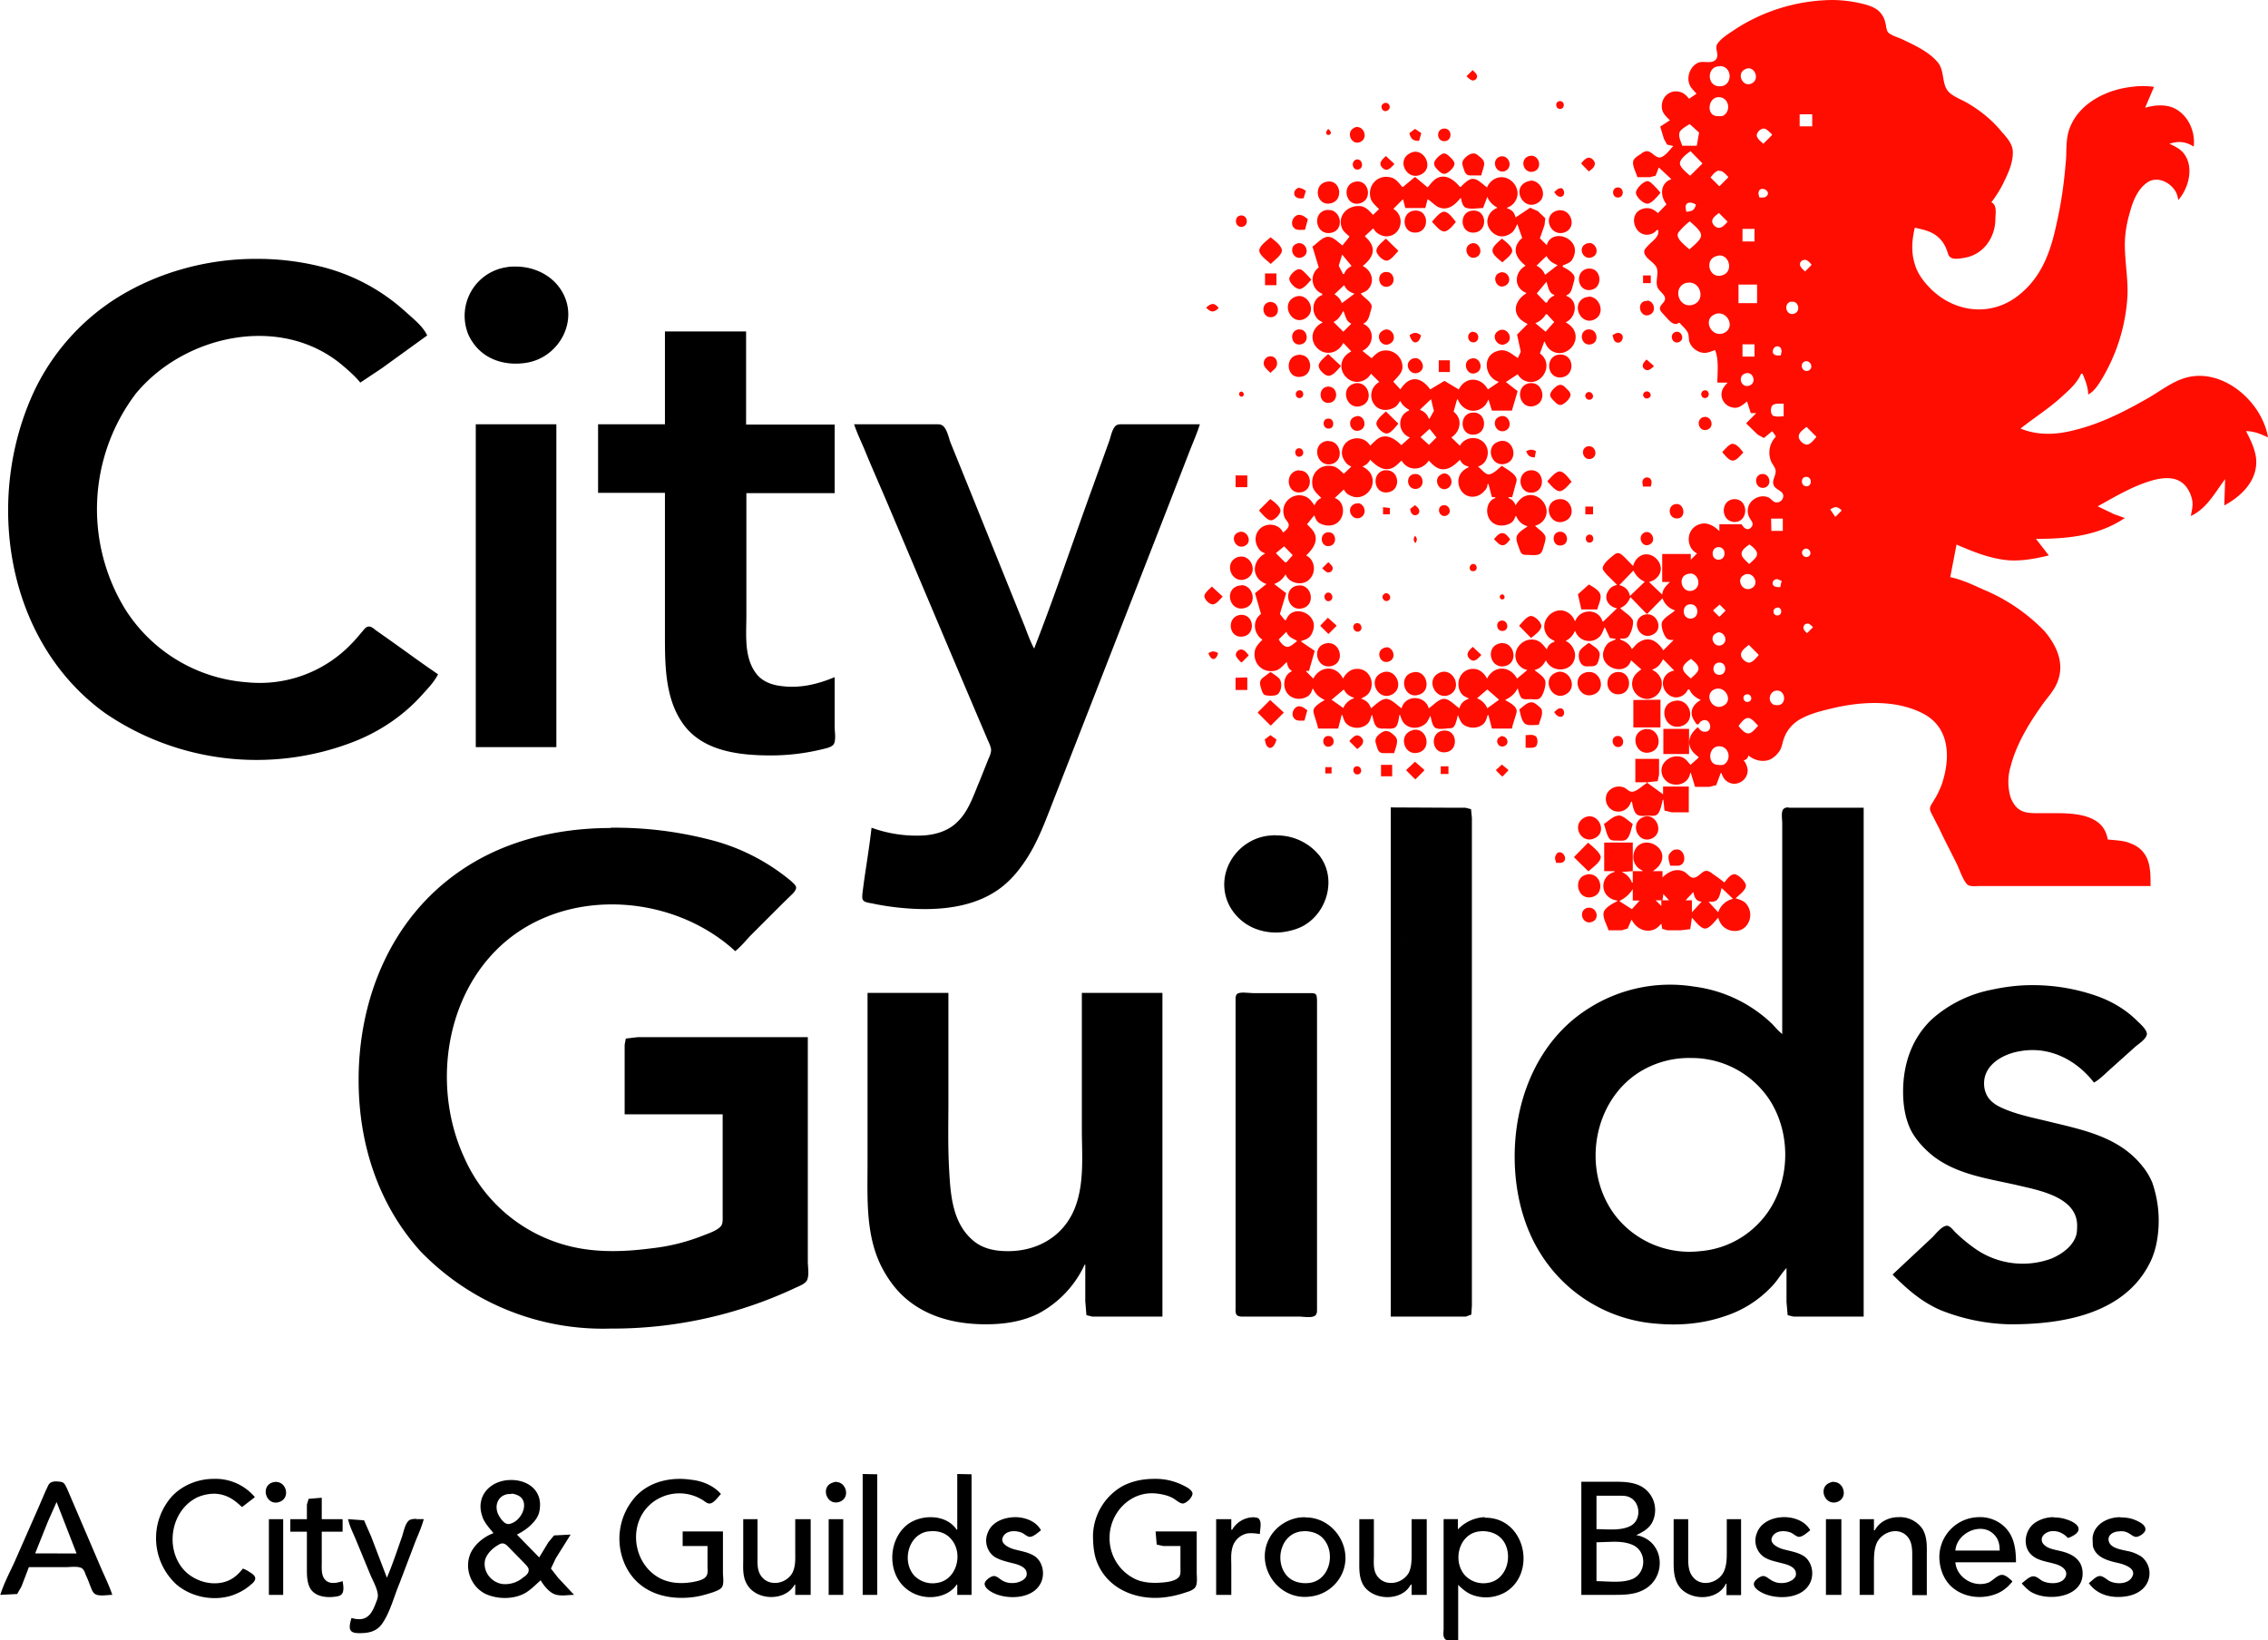 <svg xmlns="http://www.w3.org/2000/svg" width="300" height="217" viewBox="0 0 79.37 57.41" class="city-and-guilds-logo">
  <path d="M8.94 9.06c-1.75 0-3.51.5-4.95 1.43a7.83 7.83 0 00-2.78 3.17c-1.77 3.75-1.03 8.78 2.47 11.3a9.39 9.39 0 008.7 1c.92-.36 1.75-.92 2.4-1.65.2-.22.42-.45.55-.71-.59-.4-1.17-.83-1.75-1.24l-.44-.31c-.06-.05-.15-.13-.24-.12-.09 0-.16.1-.21.16-.12.14-.24.29-.37.42a4.44 4.44 0 01-3.67 1.37 5.52 5.52 0 01-4.27-2.56 6.7 6.7 0 01.37-7.54c1.68-2.04 5.02-2.8 7.18-1.04.24.2.48.41.68.65l.75-.5 1.59-1.15c-.16-.34-.51-.6-.78-.85a6.83 6.83 0 00-2.9-1.55 9.24 9.24 0 00-2.33-.28zm9.08.27c-.1 0-.18 0-.28.02a1.72 1.72 0 00-1.4 2.22c.06.2.17.38.3.54.43.52 1.11.69 1.76.59 1.16-.17 1.88-1.48 1.26-2.51-.34-.57-.99-.87-1.64-.86zm5.25 2.27v3.25h-2.34v2.4h2.34v4.92c0 1.03-.01 2.21.59 3.1.68 1.03 2.01 1.17 3.13 1.17a7.66 7.66 0 001.8-.22c.12-.03.28-.06.37-.15.11-.13.05-.46.05-.62V23.7c-.6.25-1.22.4-1.88.31-.33-.04-.66-.16-.87-.44-.43-.57-.34-1.36-.34-2.04v-4.27h3.09v-2.4h-3.1V11.6zm9.55 3.25h-2.93c.1.3.23.57.35.85.27.66.56 1.31.84 1.97l2.22 5.25.93 2.19.29.68c.05.13.13.27.16.41.02.14-.05.27-.1.39l-.3.75c-.2.47-.38 1.04-.75 1.4-.31.33-.76.47-1.2.5a4.61 4.61 0 01-1.83-.27c-.07.62-.17 1.23-.26 1.85l-.06.46c0 .07-.02.16.02.22.07.1.26.1.37.13.34.07.68.12 1.02.15 1.07.1 2.29.03 3.22-.56.4-.25.73-.6 1-.99.52-.73.81-1.6 1.14-2.43l1.3-3.33 2.48-6.36.87-2.24c.13-.34.28-.67.39-1.02h-2.66c-.08 0-.2-.01-.27.04-.14.1-.19.41-.25.57l-.54 1.5c-.7 1.92-1.34 3.85-2.08 5.74-.13-.24-.23-.52-.33-.78l-.5-1.24-1.48-3.67-.62-1.53c-.06-.16-.12-.48-.28-.59a.3.3 0 00-.16-.04zm-13.35 0h-2.82v11.3h2.82zM62.6 28.26c-.06 0-.13 0-.18.05-.1.08-.05.37-.05.49v7.39c-.13-.1-.23-.22-.34-.34a4.82 4.82 0 00-2.75-1.32 5.3 5.3 0 00-3.68.76c-1.9 1.19-2.71 3.47-2.58 5.64.06 1.01.33 2.04.87 2.91a5.24 5.24 0 004.1 2.49c.8.07 1.6 0 2.36-.26a3.89 3.89 0 001.65-1.04c.2-.2.33-.45.52-.65v1.19l.04.46.2.05h2.46V28.27H62.59zm-13.93 0v17.82h2.63l.19-.07.02-.32V28.63l-.03-.31-.2-.05h-.52zm-27.29.72c-1.87 0-3.75.44-5.3 1.52-2.4 1.66-3.53 4.45-3.53 7.3 0 2.2.67 4.34 2.17 6a8.87 8.87 0 006.64 2.7 15.05 15.05 0 006.42-1.4c.14-.07.36-.14.45-.27.1-.17.04-.49.04-.67V36.3H22.32l-.42.05-.04.22V39h3.43v3.57c0 .1.01.24-.05.33-.12.16-.42.26-.6.33-.6.24-1.2.39-1.83.46-.84.11-1.7.15-2.53 0a5.46 5.46 0 01-4.04-3.19c-1.07-2.33-.72-5.39 1.12-7.24 2.22-2.24 6.11-2.05 8.37.03.2-.16.36-.36.53-.54l1.12-1.12.39-.38c.04-.06.1-.12.09-.2-.02-.08-.1-.14-.16-.2a7.18 7.18 0 00-2.63-1.4 13.32 13.32 0 00-3.7-.48zm23.25.25l-.25.02c-1.12.14-1.88 1.34-1.38 2.4a1.75 1.75 0 00.92.85 2 2 0 001 .12c.26-.04.52-.11.75-.25.81-.5 1.1-1.66.5-2.43a1.91 1.91 0 00-1.54-.7zm26.47 5.25c-.47 0-.94.06-1.4.16a4.4 4.4 0 00-2.1 1.04c-.7.67-1 1.57-1 2.53 0 .46.07.94.28 1.36.18.34.47.65.77.89.88.68 2.02.8 3.07 1.05.73.17 1.95.42 1.97 1.36 0 .1 0 .21-.02.32-.1.41-.5.7-.88.86a2.9 2.9 0 01-2.63-.32 5.57 5.57 0 01-.7-.57c-.09-.08-.2-.25-.32-.26-.18 0-.4.29-.51.4l-1.39 1.3v.02c.5.5 1 .94 1.66 1.23a6.93 6.93 0 002.41.5c1.8.01 3.98-.33 4.9-2.1.13-.24.22-.52.27-.8a4.07 4.07 0 00-.16-2.06c-.09-.21-.2-.4-.35-.58-.83-1.04-2.11-1.27-3.33-1.57-.5-.12-1-.22-1.48-.42-.24-.1-.49-.23-.62-.47a.85.85 0 01-.1-.32c-.08-.73.63-1.14 1.26-1.24 1.02-.18 1.96.3 2.58 1.1.2-.11.38-.3.56-.46l.87-.78c.11-.1.45-.31.42-.49-.04-.17-.25-.34-.37-.46-.4-.39-.89-.67-1.41-.85a6.77 6.77 0 00-2.25-.37zm-27.57.26c-.1 0-.19.01-.24.05-.05.05-.05.14-.05.2v10.75c0 .08-.01.18.02.25s.1.08.17.09h2.02c.15 0 .47.06.58-.04.06-.05.06-.14.06-.2V35.09c0-.08 0-.17-.02-.25-.03-.07-.1-.08-.18-.08h-2.02l-.34-.02zm-13.17.01v5.96c0 1.26-.08 2.6.55 3.74.16.29.35.56.58.8.8.82 1.9 1.1 3.01 1.1.63 0 1.26-.09 1.83-.37a3.7 3.7 0 001.63-1.72h.02v1.28l.04.49.2.05h2.46V34.75h-2.82v4.77c0 .92.1 1.92-.26 2.8-.4.96-1.3 1.47-2.32 1.47-.43 0-.85-.07-1.2-.35-.78-.64-.82-1.69-.87-2.61-.04-.77-.02-1.54-.02-2.3v-3.78zm28.83 2.28a3.26 3.26 0 012.74 1.47c.84 1.3.71 3.2-.39 4.32a3.18 3.18 0 01-2.04.97 3.29 3.29 0 01-2.92-1.18c-1.29-1.6-.85-4.21.97-5.19a3.28 3.28 0 011.64-.39zm-29 14.56v4.23h.51V51.6zm3.31 0v1.95h-.02c-.37-.56-1.27-.55-1.75-.16-.7.58-.68 1.84.12 2.32.2.13.46.2.7.2.36 0 .73-.14.93-.44h.02v.36H34V51.6zm-26.02.17c-.55 0-1.1.22-1.47.62a2.2 2.2 0 00.18 3.09c.52.43 1.28.58 1.93.37.23-.08.46-.2.65-.37.07-.05.18-.15.16-.25-.02-.1-.15-.17-.23-.22a.87.87 0 00-.2-.1c-.14.18-.31.34-.53.43-.55.22-1.24 0-1.6-.46-.6-.77-.36-2.04.55-2.47.24-.1.52-.15.78-.1.31.06.53.22.76.44h.02l.44-.34a1.8 1.8 0 00-1.44-.64zm32.91 0c-.38 0-.75.07-1.1.25a2.04 2.04 0 00-1.04 1.72c0 .28.02.56.1.83.34 1.05 1.43 1.48 2.45 1.34.24-.03.48-.09.71-.17.1-.03.22-.07.3-.15.11-.12.07-.38.07-.53V53.6h-1.44l.04.46.23.05h.6v.76c0 .1.02.23-.05.32-.15.19-.58.2-.8.21-.23 0-.46-.02-.68-.11a1.58 1.58 0 01-.95-1.47c0-.86.71-1.63 1.61-1.55.2.02.4.06.58.15.12.06.22.17.34.2.14.03.4-.23.37-.37-.04-.12-.2-.2-.3-.25a2.15 2.15 0 00-1.04-.24zm-16.6 0c-.55 0-1.1.17-1.5.57a2.2 2.2 0 00-.4 2.47c.44.92 1.4 1.22 2.36 1.1.25-.03.48-.1.7-.17.1-.04.23-.08.3-.16.1-.11.05-.38.05-.52V53.6h-1.41v.51h.87v.73c0 .1.02.24-.04.32-.08.13-.28.17-.42.2-.4.08-.85.07-1.22-.13-.93-.5-1.12-1.88-.31-2.59a1.54 1.54 0 011.85-.12c.07.05.15.12.24.1.14-.03.27-.23.37-.33-.26-.3-.66-.46-1.05-.5a2.86 2.86 0 00-.38-.03zm-5.92.04c-.47 0-.95.27-1.04.77-.03.16-.01.32.04.48.07.24.25.42.4.61-.33.12-.65.38-.8.7-.24.54.02 1.2.55 1.44.42.18.97.18 1.37-.05.2-.12.36-.29.53-.44.1.17.28.4.47.48.2.09.5.03.7.03l-.56-.6-.25-.32.17-.36.52-.83-.58.03-.2.24-.32.53-.78-.8c.2-.1.4-.23.55-.4.1-.1.18-.22.22-.35.03-.1.04-.21.04-.32-.02-.57-.52-.85-1.03-.84zm-15.92.05a.35.35 0 00-.19.05c-.08.06-.1.17-.15.25l-.24.56-.88 2c-.17.36-.36.73-.48 1.11l.59-.03.15-.26.26-.68h1.29c.16 0 .4-.04.55.03.08.04.12.15.15.24.07.14.12.29.18.44.03.07.06.16.12.21.13.12.46.05.63.05-.12-.36-.3-.71-.45-1.07l-.83-1.94-.3-.7c-.05-.1-.09-.22-.2-.24a.9.9 0 00-.2-.02zm53.39.01v3.96h1.1c.42 0 .84 0 1.2-.25.52-.36.6-1.14.15-1.58a1.01 1.01 0 00-.53-.26c.21-.1.41-.2.54-.41a.95.95 0 00-.37-1.3c-.3-.16-.66-.16-1-.16zm8.83 0a.4.4 0 00-.12.03c-.44.15-.2.82.24.68.4-.14.24-.71-.12-.7zm-34.9 0a.4.4 0 00-.12.03c-.45.13-.23.81.21.68.41-.12.27-.7-.1-.7zm-19.6 0l-.12.02c-.46.14-.23.84.22.69.4-.13.26-.7-.1-.7zm8.22.42c.04 0 .09 0 .13.02.6.15.26.97-.21 1.04-.16.02-.3-.2-.36-.31-.17-.32-.03-.7.35-.74h.09zm38.79.07c.12 0 .25 0 .36.06.37.18.4.77.05.98-.34.2-.85.13-1.22.13v-1.17h.81zm-45.42.07l-.46.04-.06.2v.51h-.58v.44h.58v1.29c0 .23 0 .52.14.73.17.24.51.29.79.26.1-.01.24-.02.3-.11.08-.11.04-.32.02-.44-.22.07-.5.13-.65-.1-.1-.15-.08-.39-.08-.56v-1.07h.73v-.44h-.73zm-9.28.15l.7 1.8H1.23l.44-1.1zm33.57.53c-.42 0-.84.17-.98.54a.7.7 0 00.22.84c.17.11.37.16.56.21.2.05.57.12.58.38.02.2-.24.31-.4.33-.16.02-.31 0-.45-.08-.09-.05-.18-.15-.29-.16-.11 0-.3.14-.33.25-.03.21.35.38.5.42.46.14 1.14.09 1.42-.35.2-.3.15-.77-.15-1-.2-.14-.45-.18-.68-.24-.19-.04-.58-.2-.45-.45.12-.24.46-.23.67-.14.08.04.17.13.26.14.14 0 .29-.15.4-.23-.16-.3-.52-.45-.88-.46zm26.92 0c-.41-.01-.84.17-.98.54a.7.7 0 00.22.84c.17.12.37.16.56.21.2.05.57.12.58.38.02.2-.24.31-.4.33-.16.02-.3 0-.44-.08-.1-.05-.19-.15-.3-.16-.11 0-.3.14-.33.25-.04.21.35.38.5.42.46.14 1.14.09 1.42-.35.2-.3.15-.77-.15-1-.2-.14-.45-.18-.68-.24-.19-.04-.58-.2-.45-.45.12-.24.47-.23.67-.14.08.04.17.13.26.14.14 0 .29-.15.4-.23-.16-.3-.52-.45-.88-.46zm6.8 0a1.4 1.4 0 00-1.4 1.46c.01.2.06.42.15.6.33.7 1.23.9 1.9.6.2-.09.36-.23.5-.4v-.02c-.09-.08-.23-.22-.36-.22-.17 0-.34.23-.5.28-.51.17-1.09-.2-1.13-.72h2.12c0-.46-.06-.93-.42-1.26a1.23 1.23 0 00-.87-.32zm-2.83 0c-.34 0-.67.16-.83.46h-.03v-.39h-.5v2.65h.5v-1.09c0-.25 0-.52.11-.75.21-.4.81-.56 1.1-.15.14.2.13.47.13.7v1.3h.51v-1.4c0-.3.02-.61-.14-.9a.96.96 0 00-.85-.43zm-20.77 0l-.17.01a1.44 1.44 0 00-1 .6c-.67.98.17 2.32 1.34 2.17a1.39 1.39 0 00.99-.57c.67-.93-.07-2.22-1.16-2.2zm26.2 0c-.24 0-.47.07-.66.2-.37.26-.45.87-.07 1.16.23.18.54.2.82.29.16.05.4.18.34.4-.1.32-.6.3-.83.18-.1-.06-.2-.16-.31-.16-.14 0-.29.16-.4.24v.02c.13.14.25.27.42.34.61.28 1.77.1 1.7-.77-.04-.45-.4-.63-.8-.72-.2-.05-.47-.08-.6-.28-.1-.2.08-.36.26-.4.25-.05.47.06.63.23.12-.04.36-.15.37-.3.02-.17-.26-.3-.39-.34a1.39 1.39 0 00-.44-.08h-.04zm-27.98 0l-.12.01a.88.88 0 00-.65.43h-.03v-.37h-.53v2.65h.53V54.8c0-.2-.02-.41.03-.6a.68.68 0 01.53-.53c.15-.02.3 0 .44.02 0-.14.07-.4-.02-.51-.03-.06-.1-.07-.18-.07zm8.07 0a1.37 1.37 0 00-.94.43v-.36h-.5V57c0 .1-.03.25.03.34.07.13.36.07.48.07v-1.94c.17.17.34.31.58.38a1.37 1.37 0 001.1-.14c1.01-.65.7-2.37-.49-2.57a1.37 1.37 0 00-.26-.02zm22.25 0c-.36 0-.73.15-.9.46a.7.7 0 00-.08.27l.01.27c.09.42.55.53.91.61.2.05.6.18.48.45-.12.29-.56.3-.8.18-.1-.05-.21-.17-.34-.18-.14 0-.28.17-.39.25.31.44.86.55 1.37.45.3-.06.58-.22.7-.52a.74.74 0 00-.22-.85 1.32 1.32 0 00-.53-.21c-.21-.05-.6-.1-.63-.38-.02-.2.2-.3.36-.3.12-.02.24 0 .34.06.08.04.16.12.25.13.11.01.33-.13.34-.25.02-.2-.32-.33-.47-.38a1.38 1.38 0 00-.4-.05zm-59.64.06c-.1 0-.19.01-.25.05-.14.1-.2.42-.25.57-.17.48-.33.97-.53 1.44l-.55-1.44-.25-.57-.56-.04c.06.27.2.53.3.78l.47 1.14c.09.22.24.47.27.7.02.13-.04.24-.08.35-.11.28-.25.55-.6.53-.08 0-.16-.02-.24-.04-.03.11-.1.33-.03.43.06.1.22.1.32.1.32 0 .6-.06.79-.34.28-.41.41-.95.6-1.4l.57-1.5c.1-.24.21-.49.28-.75h-.26zm-5.16.01v2.65h.5v-2.65zm16.6 0v1.39c0 .3-.03.6.12.87.32.6 1.35.63 1.68.03h.02v.36h.54v-2.65h-.54v1.12c0 .26.02.52-.1.76-.23.41-.86.5-1.12.07-.12-.2-.1-.44-.1-.66v-1.29zm2.99 0v2.65h.51v-2.65zm18.57 0v1.41c0 .3-.02.6.13.88.33.57 1.36.6 1.67 0h.03v.36h.53v-2.65h-.53v1.15c0 .25.01.5-.1.73-.24.41-.87.5-1.13.07-.12-.2-.09-.46-.09-.68v-1.27zm11 0v1.39c0 .3-.01.62.15.9.34.58 1.38.6 1.68-.03h.02v.4h.51v-2.66h-.5v1.12c0 .25 0 .5-.11.73-.2.4-.82.55-1.1.14-.15-.2-.14-.48-.14-.72v-1.27zm5.33 0v2.65h.54v-2.65zm5.38.34h.03c.22 0 .43.1.57.32.08.14.1.28.1.44h-1.55c.03-.43.45-.75.85-.76zm-36.67.08h.05c.25 0 .5.1.66.32.39.5.15 1.39-.52 1.49a.89.89 0 01-.81-.26c-.44-.5-.2-1.44.49-1.54l.13-.01zm13.04 0c.28 0 .56.1.72.34.36.5.14 1.37-.53 1.47-.3.04-.63-.03-.83-.28-.41-.51-.18-1.43.52-1.52l.12-.01zm6.23 0c.28 0 .56.1.73.34.35.5.13 1.37-.54 1.47a.89.89 0 01-.8-.26c-.45-.5-.22-1.45.49-1.54l.12-.01zm4.59.37c.27 0 .53.03.74.15.43.27.38.94-.07 1.15-.37.16-.88.08-1.27.08v-1.36l.6-.02zm-38.9.06h.04c.1.02.17.11.24.18l.49.5c.07.08.18.17.16.27 0 .1-.11.19-.19.24a.96.96 0 01-.73.23c-.4-.06-.7-.45-.6-.86.07-.2.22-.35.38-.46.07-.04.14-.1.22-.1z" class="cg_text"/>
  <path fill="#ff0d00" d="M64.12 0a6.35 6.35 0 00-3.39 1.02c-.2.14-.47.29-.62.5-.13.18.08.38-.06.56-.14.17-.43.04-.61.11-.29.12-.43.5-.31.78.05.12.16.21.24.31l-.25.17h-.02a.65.65 0 00-.24-.21c-.4-.16-.75.16-.7.55.02.18.16.3.28.42l-.34.22.13.43.11.2.22.05c-.11.11-.29.37-.46.4-.17.02-.29-.21-.46-.22-.08 0-.16.05-.22.1-.08.05-.2.12-.25.21-.08.16.09.44.13.6h.44l.2-.05.11-.29.44.41c-.4.14-.4.59-.17.88l-.3.31a.63.63 0 00-.26-.16.48.48 0 00-.24 0c-.62.15-.3 1.11.29.88a.4.4 0 00.17-.13h.05c.05.23-.2.38-.34.53-.06.07-.16.15-.15.24.02.23.36.35.44.56.07.2-.05.45.02.66.05.15.27.26.27.41 0 .16-.25.24-.16.42.03.06.09.11.14.17.13.13.31.4.5.26h.03c.1.12.23.22.29.35.04.1.02.2.05.31.08.23.32.4.56.39.12-.01.23-.06.34-.1.14.35.08.78.08 1.14h.36c-.08.09-.17.18-.2.3-.08.31.17.6.5.58.15-.02.26-.13.38-.22l.13.41h.19l-.34.34v.03l.39.38.22.12.29-.24.12.17v.03a.8.8 0 00-.17.83c.04.12.16.23.17.36.01.18-.14.32-.07.5s.39.2.33.43c-.03.13-.17.21-.3.16-.08-.04-.13-.12-.21-.16-.23-.1-.5 0-.64.19a.5.5 0 00-.05.47c.05.13.21.24.09.38-.13.15-.27.03-.34-.1h-.78v.24c-.2-.2-.46-.35-.75-.22-.43.19-.42.8-.03 1l-.22.22v-.2h-1v.98h.27c-.13.13-.25.24-.27.44l-.46-.44c.1-.03.19-.07.26-.14.46-.43-.24-1.14-.68-.68a.65.65 0 00-.14.26l-.31-.32c-.06-.05-.12-.12-.2-.13-.07-.01-.12.03-.17.07-.11.09-.4.31-.38.48.02.07.09.14.14.2l.36.36c-.12.03-.23.08-.3.2-.19.27 0 .57.3.62l-.48.46h-.03c-.13-.46-.78-.46-.95-.02h-.02a.6.6 0 00-.18-.25c-.5-.39-1.16.28-.77.78.06.08.15.13.24.17v.03c-.14.05-.22.12-.27.27-.1-.13-.2-.27-.36-.32-.55-.17-1.01.53-.55.93.07.06.14.09.23.11l-.36.3c-.25-.46-.81-.47-1.05 0-.1-.19-.26-.34-.49-.34-.45 0-.65.52-.41.86.06.09.17.13.27.18-.18.07-.28.15-.34.34-.15-.1-.36-.34-.54-.33-.18 0-.39.24-.53.33-.13-.47-.83-.48-.95 0-.15-.1-.36-.33-.54-.33-.18 0-.4.23-.53.33-.07-.19-.16-.27-.35-.34.1-.05.21-.1.28-.2.23-.34.02-.85-.42-.84-.22 0-.39.15-.49.34-.23-.47-.8-.46-1.04 0l-.25-.25v-.02h.1l.2-.7-.47-.32v-.03c.11-.03.23-.07.31-.16a.6.6 0 00.1-.2c.21-.6-.74-.97-.94-.37h-.05l-.17-.21.22-.73-.42-.32c.18-.07.3-.17.4-.34.04.1.1.18.19.23.2.12.48.12.65-.06.24-.24.19-.68-.12-.83.22-.21.45-.5.27-.82-.06-.1-.16-.19-.24-.27l.24-.3H46c.04.1.07.19.16.25.22.13.53.14.71-.07.21-.24.17-.69-.16-.8l.32-.3c.05.09.1.16.2.2.48.28 1.03-.31.72-.78a.7.7 0 00-.27-.22c.13-.06.2-.11.27-.24.22.22.5.45.83.26.1-.06.18-.15.27-.23.22.38.72.36.95 0 .08.08.16.17.26.23.32.2.62-.04.83-.26.07.14.15.2.3.24v.03c-.1.04-.18.1-.24.17-.22.26-.1.7.2.82.22.09.46 0 .6-.17.07-.07.1-.14.11-.24h.03l.12.46h.12v.03c-.32.11-.37.56-.16.8.18.21.5.2.71.07.09-.06.12-.15.16-.24h.02c.08.19.2.3.4.36-.12.09-.27.17-.35.29-.1.13.01.35.06.5.02.05.04.13.09.17.05.04.11.04.17.04.13 0 .38.04.48-.05.08-.08.1-.22.13-.31.03-.1.07-.22.03-.31-.07-.14-.25-.24-.35-.35a.55.55 0 00.23-.12c.48-.43-.12-1.21-.67-.87a.82.82 0 00-.24.28c-.05-.13-.11-.2-.25-.26v-.03h.13l.11-.41c.02-.07.06-.16.04-.24-.05-.18-.35-.33-.5-.44h-.02c-.11.09-.33.32-.48.29-.13-.03-.24-.2-.35-.27a.48.48 0 00.23-.15c.16-.2.16-.51-.03-.7a.53.53 0 00-.83.12l-.3-.29c.32-.2.41-.65.08-.9l.12-.43h.03c.13.35.54.53.87.28.1-.07.15-.17.2-.28l.12.39h.7l.2-.68-.41-.32.41-.27c.06.08.11.15.2.2.59.32 1.13-.53.58-.93l.15-.41h.02c.04.11.1.21.2.29.48.36 1.12-.25.79-.75a.77.77 0 00-.26-.22c.38-.16.46-.77.03-.92v-.03c.18-.05.2-.28.25-.44.02-.07.05-.16.02-.23-.07-.15-.26-.25-.4-.32v-.05c.1-.04.22-.08.3-.16a.63.63 0 00.1-.2c.2-.61-.79-.96-.96-.35l-.24-.24.16-.46.03-.24-.26-.25-.27-.12-.51.34c-.05-.18-.12-.26-.3-.32v-.02a.59.59 0 00.23-.15c.43-.5-.24-1.2-.75-.8a.58.58 0 00-.18.24c-.13-.09-.32-.3-.49-.3-.15-.01-.33.18-.43.28h-.03c-.2-.24-.5-.48-.83-.29-.11.07-.2.19-.29.3h-.02l-.42-.35h-.02l-.41.34h-.03c-.1-.12-.21-.27-.36-.32-.47-.15-.86.25-.75.7.04.17.2.29.3.4l-.21.2c-.11-.12-.23-.26-.4-.3-.42-.07-.85.27-.7.73.04.13.16.23.27.32v.02l-.24.3c-.14-.1-.32-.3-.49-.3-.19-.02-.41.24-.56.34l.22.73c-.34.25-.26.77.12.92v.05c-.33.11-.4.55-.18.81.05.07.13.1.2.14-.08.05-.17.1-.23.18-.37.44.13 1.07.65.84a.63.63 0 00.3-.3l.28.3a.68.68 0 00-.23.18c-.35.44.14 1.06.65.84a.6.6 0 00.27-.24l.29.29a.53.53 0 00-.14.83c.18.19.46.18.67.06.1-.06.14-.14.2-.23.07.14.17.23.31.31v.03c-.43.17-.4.78.03.94l-.3.27c-.2-.2-.5-.42-.8-.24-.1.07-.2.17-.29.26-.25-.44-.98-.3-.99.25 0 .1.05.22.11.3.06.1.14.14.22.18l-.26.25c-.12-.1-.22-.22-.37-.26-.46-.11-.83.26-.72.72.04.16.2.28.3.39-.12.05-.18.13-.24.26-.08-.12-.17-.25-.31-.31a.56.56 0 00-.76.36.58.58 0 00.04.4c.04.07.13.15.13.24 0 .1-.12.2-.2.26-.13-.31-.58-.37-.82-.12-.18.19-.18.46-.04.67.06.1.14.14.24.18-.34.17-.5.59-.23.9a.7.7 0 00.27.17l-.4.32.21.73c-.32.23-.26.69.05.9-.1.1-.22.22-.26.36-.1.46.26.83.72.72.16-.04.28-.2.39-.3.03.11.05.24.17.3v.03c-.3.13-.33.58-.12.8.19.2.49.2.7.06.09-.07.12-.15.15-.25h.03c.08.2.22.3.4.39-.12.07-.35.2-.39.34-.02.08.02.17.04.24.04.14.09.27.12.42h.7l.12-.47h.03c.03.1.06.22.14.3.2.19.54.19.74 0 .08-.08.11-.2.14-.3h.02c.04.13.06.32.16.41.07.07.2.06.28.06.1 0 .25.02.35-.03.12-.07.14-.31.16-.44H49c.03.1.07.22.15.3.19.19.5.18.71.02.1-.07.14-.2.2-.3.03.12.05.3.14.4.1.1.37.05.5.04.05 0 .1 0 .15-.03.1-.08.13-.3.17-.43.05.11.09.24.18.32.2.16.53.16.72-.02.08-.08.11-.2.14-.3h.03l.12.47h.7c.03-.15.08-.28.12-.42.02-.07.06-.16.04-.24-.04-.15-.27-.27-.4-.34.2-.1.34-.21.44-.41.04.1.06.27.15.35.08.05.2.03.29.03.1 0 .23.03.32-.02.13-.07.24-.47.21-.6-.03-.17-.27-.3-.38-.4.2-.05.3-.16.4-.34.23.5 1.03.4 1.02-.2 0-.09-.05-.2-.1-.28a.55.55 0 00-.23-.2.64.64 0 00.32-.34h.02c.12.35.56.46.83.21.1-.08.14-.24.2-.35l.18.38.2.03v.02c-.1.05-.23.08-.3.17a.61.61 0 00-.11.2c-.22.6.76.97.95.36l.36.32c-.14.1-.27.2-.31.39-.08.34.21.67.56.64a.53.53 0 00.44-.69.57.57 0 00-.3-.32v-.02c.19-.06.29-.2.37-.36l.39.4a.52.52 0 00-.23.1c-.44.37.08 1.09.56.75a.49.49 0 00.15-.19h.05c.09.19.21.28.4.37-.22.12-.38.33-.3.58.03.1.1.18.15.27h.07c.03-.04.06-.09.1-.11.31-.19.46.4.1.37a.23.23 0 01-.11-.04c-.05-.03-.08-.08-.11-.12-.23.18-.41.48-.24.77.06.11.16.2.26.27v.03l-.27.24h-.02c-.1-.12-.2-.26-.37-.28-.37-.07-.76.28-.6.67.19.46.9.4.97-.1h.02l.15.49h.5l.24-.06.16-.43h.02c.05.15.12.27.27.34.3.14.66-.1.65-.44a.63.63 0 00-.14-.34c.1-.02.14-.07.17-.17.19.17.5.25.76.14a.85.85 0 00.3-.26c.12-.15.12-.34.19-.5.1-.28.32-.52.58-.66.31-.17.68-.27 1.02-.35 1-.25 2.23-.34 3.19.13.15.07.29.16.41.27.64.58.56 1.54.3 2.28-.07.17-.15.35-.25.5-.05.1-.14.2-.15.3 0 .1.06.19.1.27l.22.43c.2.43.42.84.63 1.27.1.21.18.48.33.67.1.12.31.08.45.08h5.99c0-.52.01-1.07-.49-1.39-.1-.06-.2-.1-.31-.14-.23-.07-.47-.07-.7-.1-.14-.9-1.19-.92-1.9-.92h-.42c-.37 0-.73.03-.96-.32a1.14 1.14 0 01-.12-.24 1.9 1.9 0 01.01-1.1c.19-.73.61-1.44 1.05-2.06.2-.3.49-.58.6-.92.23-.64-.06-1.24-.47-1.73a6.39 6.39 0 00-2.15-1.46c-.37-.17-.76-.35-1.15-.43l.22-1.14c.58.25 1.19.5 1.83.55.48.03.94-.06 1.4-.17l-.45-.58c1.1 0 2.17-.1 3.11-.73l-.39-.14-.56-.27.54-.3a10.83 10.83 0 01.75-.38c.6-.25 1.51-.6 1.9.14.06.11.1.23.12.34.03.19-.02.36-.05.54.57-.27.84-.82 1.2-1.29l-.03.92c.62-.33 1.2-.91 1.11-1.67-.04-.32-.2-.65-.35-.93.28 0 .52.1.77.22-.2-1.23-1.55-2.43-2.84-2.1-.5.13-.93.48-1.37.73-.8.46-1.65.89-2.55 1.11-.64.17-1.28.2-1.9-.05.5-.4 1.04-.73 1.5-1.17.24-.21.5-.46.62-.75h.05c.1.24.19.46.2.73.18-.1.31-.28.43-.47a6.36 6.36 0 00.94-2.96c.03-.61-.09-1.21-.09-1.82 0-.38.07-.78.18-1.14.1-.38.27-.8.6-1.03.33-.23.76-.04.97.27.07.1.1.22.12.34.38-.43.57-1.2.16-1.67-.13-.14-.3-.22-.47-.3.32-.1.56-.08.85.1.07-.57-.24-1.2-.8-1.39-.3-.09-.62-.05-.9.03l.31-.73a2.76 2.76 0 00-.78 0c-.91.1-1.9.6-2.2 1.53-.08.26-.08.52-.09.78 0 .23-.03.45-.05.68-.06.62-.16 1.24-.3 1.85-.21.97-.53 1.85-1.35 2.48-.95.73-2.2.58-3.04-.25-.2-.2-.36-.4-.48-.65-.22-.5-.2-.98-.08-1.49.32.07.63.13.87.38.1.1.19.24.24.38.04.08.05.21.13.27.12.1.38.04.51.02.65-.11 1.06-.7 1.07-1.34 0-.2.07-.5-.14-.6.18-.24.34-.49.46-.76.15-.3.3-.66.29-1 0-.28-.22-.52-.4-.72-.32-.39-.7-.7-1.13-.96-.22-.14-.53-.24-.71-.42-.26-.27-.14-.74-.38-1.03-.3-.37-.8-.6-1.22-.8-.16-.08-.34-.12-.48-.22-.12-.08-.1-.24-.14-.37a.78.78 0 00-.26-.44c-.2-.16-.52-.23-.78-.28a4.48 4.48 0 00-.82-.08zm-3.93 2.31c.47.02.44.73-.02.71-.46-.01-.44-.72.02-.7zm1 .08c.25 0 .38.4.11.53-.32.15-.55-.36-.22-.5a.27.27 0 01.11-.03zm-9.66.07l-.2.2v.02c.05.04.1.1.18.13.09.03.2-.06.18-.16-.02-.08-.1-.14-.16-.2zm8.6.94a.4.4 0 01.04 0c.3.02.41.4.2.6-.06.08-.2.07-.3.06-.36-.03-.3-.64.06-.66zm-5.54.14h-.02c-.17.03-.13.3.05.27.16-.03.13-.28-.03-.27zm-6.1.06c-.01 0-.04 0-.07.02-.16.09-.03.34.13.25.15-.07.08-.27-.05-.27zM62.98 4h.44v.42h-.44zm-3.85.34l.33.3-.08.46h-.51c-.04-.13-.13-.3-.1-.44s.25-.24.36-.32zm-11.62.1h-.02a.26.26 0 00-.11.04c-.3.16-.07.64.24.48.25-.13.12-.5-.1-.51zm14.2.06h.03c.1.02.2.14.27.2v.03l-.3.3c-.08-.07-.2-.16-.23-.27-.02-.11.12-.26.24-.26zm-11.17 0c-.3.01-.27.46.02.44.28-.02.26-.45-.02-.44zm-4.06.01l-.05.07c-.1.2.23.18.12 0l-.07-.07zm3.04 0l-.2.15c.06.21.13.27.34.27l.08-.27zm9.64.78l.41.42v.02l-.41.41h-.03c-.1-.1-.32-.26-.34-.41-.01-.17.25-.35.37-.44zm-9.64.02a.4.4 0 00-.17.05c-.51.25-.1 1 .39.74.41-.21.16-.8-.22-.79zm2.04.06c-.14 0-.35.17-.38.3-.02.07.02.16.04.23.04.13.08.23.22.24h.4c.02-.13.09-.27.1-.4 0-.11-.06-.18-.14-.24-.06-.05-.13-.12-.21-.13h-.03zm-1.03 0h-.01c-.13.03-.36.25-.33.38.01.08.08.15.13.2.06.06.15.15.25.13.12-.02.35-.24.33-.37-.02-.08-.09-.15-.14-.2-.06-.06-.14-.14-.23-.14zm3.07.08l-.09.01c-.36.11-.19.65.17.54.3-.1.2-.54-.08-.55zm-5.1.01c-.07.07-.17.15-.19.25-.02.1.12.25.23.23.1-.02.18-.12.25-.19v-.02zm4.08.01c-.04 0-.07 0-.11.02-.3.13-.12.6.19.5.29-.12.17-.51-.08-.52zm3.02.05h-.02c-.1.02-.18.12-.24.19v.02l.26.27c.08-.06.2-.14.21-.25.02-.1-.1-.23-.2-.23zm-8.09.06a.2.2 0 00-.03 0c-.22.05-.16.4.06.35.19-.04.15-.34-.03-.35zm12.65.4h.02c.12 0 .22.13.3.21v.02l-.3.3h-.02l-.3-.3c.07-.08.17-.23.3-.24zm-6.6.35a.43.43 0 00-.17.05c-.48.24-.08.98.39.74.42-.21.17-.81-.22-.8zm4.09.01c-.14 0-.4.27-.4.4 0 .16.3.44.45.38.16-.06.3-.25.41-.37-.07-.1-.16-.18-.24-.27-.06-.05-.13-.14-.22-.14zm-10.14.01a.4.4 0 00-.08.01c-.5.1-.34.87.14.76.46-.1.36-.77-.06-.77zm-1 0a.5.5 0 00-.08.01c-.49.09-.37.85.12.76.46-.08.39-.76-.03-.77zm10.11.21h-.02c-.23.03-.18.39.05.35.2-.03.18-.35-.03-.35zm-11.15.01c-.02 0-.04 0-.06.02-.13.05-.17.25-.03.32.07.05.17.03.24.03l.08-.26c-.07-.05-.15-.1-.23-.1zm9.15.02h-.02a.2.2 0 00-.09.03l-.12.1c.03.04.06.09.1.12a.2.2 0 00.07.04c.23.06.22-.28.06-.3zm7.06.02c.13 0 .29.16.11.28a.2.2 0 01-.08.02c-.05.01-.1 0-.14 0-.01-.04-.03-.09-.03-.14 0-.12.07-.16.14-.16zm-9.63.28c.07.17.18.28.34.37v.02a.52.52 0 00-.34.47c0 .28.27.55.56.52a.63.63 0 00.26-.1c.12-.08.17-.21.23-.33l.17.49c-.06.05-.11.1-.15.17-.2.32.02.6.27.8-.4.22-.43.77.02.95v.02c-.3.18-.5.54-.25.85.08.1.19.16.3.22l-.37.37.13.6-.1.22c-.24-.15-.42-.35-.73-.24-.54.17-.43.91.05 1.07v.02l-.37.25c-.24-.44-.78-.47-1.02 0l-.5-.3-.5.3c-.2-.29-.52-.5-.84-.24a.96.96 0 00-.2.24l-.25-.27c.12-.15.3-.28.32-.49a.58.58 0 00-.75-.58c-.13.04-.23.15-.32.24h-.02l-.3-.24v-.02c.39-.18.44-.74.03-.93v-.02c.17-.07.2-.27.25-.44.02-.08.06-.17 0-.25-.08-.14-.25-.22-.35-.36.1-.04.2-.07.27-.16.24-.28.1-.65-.2-.8.27-.22.48-.5.26-.83a1.03 1.03 0 00-.18-.2v-.02l.29-.27c.04.08.1.14.17.19.09.05.2.1.3.09.51-.01.67-.7.23-.96l.34-.34.08.31h.7l.08-.31c.13.08.23.2.36.27.32.16.6-.06.78-.3h.03c.02.1.04.22.12.3.13.11.48.04.65.04zm7.1.2c.07 0 .15.04.2.07-.05.2-.14.24-.34.25 0-.07-.03-.13-.02-.2.03-.1.09-.12.16-.12zm-12.63.26a.5.5 0 00-.1 0c-.52.09-.38.89.15.8.48-.08.38-.78-.05-.8zm8.07 0l-.13.03c-.5.18-.2.93.3.75.43-.17.23-.79-.17-.77zm-5.07.02c-.5.02-.48.79.02.77.5-.02.48-.8-.02-.77zm2.06 0h-.04c-.5.03-.46.81.05.77.48-.04.45-.76 0-.77zm-1.03.04h-.03c-.15.03-.3.23-.4.34v.02c.1.1.27.33.42.33.15 0 .32-.23.41-.33-.08-.1-.25-.35-.4-.36zm9.6.04l.3.3v.02c-.07.07-.16.19-.27.2-.12.03-.28-.13-.26-.25.02-.11.15-.2.24-.27zm-14.67.07h-.05c-.2.05-.3.34-.12.48.1.07.26.04.36.04l.1-.37c-.08-.06-.18-.15-.3-.15zm-2.05.02c-.25.01-.23.42.03.4.25-.03.22-.41-.03-.4zm15.7.2c.12.12.4.32.4.5 0 .16-.28.37-.4.48h-.02c-.11-.11-.4-.32-.4-.49 0-.07.04-.12.09-.17.1-.11.21-.22.33-.31zm1.85.27h.42v.44h-.42zm-16.52.3c-.11.1-.39.29-.39.46 0 .16.28.35.39.46h.02c.1-.11.38-.3.38-.46 0-.18-.28-.37-.4-.47zm4.04.04c-.1.1-.3.24-.33.4-.03.13.23.4.38.37.14-.03.28-.23.38-.33v-.02zm4.06 0c-.1.1-.33.26-.33.42 0 .15.23.31.33.4h.03c.1-.1.3-.23.33-.38.02-.16-.25-.35-.36-.44zm3.06.16c-.04 0-.07 0-.11.02-.32.14-.1.6.21.47.28-.12.14-.49-.1-.5zm-10.15 0c-.03 0-.06 0-.09.02-.3.1-.14.58.17.48.3-.1.18-.5-.08-.5zm6.1 0c-.03 0-.06 0-.1.02-.3.12-.11.6.19.47.26-.11.14-.48-.09-.49zm-4.6.4l.33.4c-.13.07-.21.14-.26.28H47l-.15-.29zm13.2.03c.37-.01.5.6.08.7-.44.12-.62-.57-.17-.68l.08-.02zm-6.05.02c.1.17.2.24.39.32l-.44.34a.56.56 0 00-.3-.32zm9.03.13h.02c.1.02.16.1.22.16v.03l-.22.22c-.06-.06-.14-.12-.17-.2-.04-.1.05-.21.15-.2zm-7.53.31h-.04c-.48.06-.4.8.07.75.47-.06.4-.76-.03-.75zm-10.15.02c-.14 0-.35.22-.35.34 0 .14.26.4.4.35.15-.05.27-.22.37-.32a2.32 2.32 0 00-.22-.24c-.05-.05-.11-.12-.2-.13zm3.06.1h-.06c-.33.06-.23.58.1.51.3-.06.24-.51-.04-.51zm4.04 0l-.1.03c-.3.13-.08.6.2.45.26-.12.14-.47-.1-.47zm-8.3.05v.41h.4v-.41zm13.23.07v.27h.27v-.27zm-3.38.22c.06.17.08.4.27.46v.03a.42.42 0 00-.25.24h-.05l-.31-.32zm5 .03h.02c.4.02.54.65.09.78-.5.13-.71-.63-.22-.77l.1-.01zm1.72.07h.65v.65h-.65zm-13.8.02c.08.17.19.24.36.3l-.44.33a.6.6 0 00-.26-.31zm-1.58.38a.41.41 0 00-.18.05c-.46.24-.09.98.37.75.43-.22.19-.81-.2-.8zm10.15.03a.4.4 0 00-.18.04c-.46.24-.1.98.37.75.4-.2.19-.8-.2-.8zm2.03.14l-.09.01c-.3.1-.13.6.17.48.27-.1.17-.5-.08-.5zm5.1.03c.21 0 .28.35.04.42-.27.08-.38-.34-.12-.42h.08zm-18.28 0a.2.2 0 00-.03.01c-.33.05-.26.57.07.53.33-.04.27-.54-.04-.53zm-2.02.08c-.06 0-.14.04-.22.12v.02c.17.16.26.16.43 0-.07-.09-.14-.14-.2-.14zm4.57.24c.08.16.09.37.27.44v.02l-.27.27-.34-.34c.18-.1.24-.21.34-.39zm13.14.09c.34-.01.56.5.19.68-.42.2-.77-.44-.35-.64.06-.03.1-.04.16-.04zm-6.06.03h.05l.25.27-.3.34-.36-.3a.7.7 0 00.36-.3zm1.53.53h-.06c-.34.08-.22.6.12.52.3-.07.22-.52-.06-.52zm-10.13 0h-.06c-.34.07-.24.6.1.52.3-.06.24-.51-.04-.52zm3.03 0c-.04 0-.1.02-.14.05-.28.16-.04.61.26.45.26-.14.12-.5-.12-.5zm4.06.01c-.04 0-.1.01-.14.04-.3.16-.03.61.26.45.26-.14.11-.48-.12-.49zm6.1.07a.2.2 0 00-.05.01c-.24.09-.1.45.13.35.2-.08.1-.37-.08-.36zm-7.12 0h-.02c-.24.03-.2.4.05.37.21-.04.18-.36-.03-.36zm5.07.04l-.07.01-.13.07.04.14a.2.2 0 00.06.09c.21.15.4-.25.12-.31h-.02zm-7.1 0c-.06 0-.13.03-.2.08.03.12.14.35.3.21.06-.05.08-.14.1-.2-.07-.06-.14-.09-.2-.09zm11.45.4h.42v.43h-.42zm1.22.07c.05 0 .09.02.13.08l.02.09-.03.15h-.14c-.25-.04-.12-.33.02-.32zm-15.72.27c-.1.1-.3.24-.33.39-.03.14.23.4.37.37.15-.02.3-.22.4-.33v-.02zm8.15.02h-.05c-.52.03-.47.84.05.8.5-.05.47-.78 0-.8zm-9.13 0l-.05.01c-.5.03-.45.82.05.77.48-.04.45-.76 0-.77zm-1.04.06c-.2 0-.3.24-.19.38.05.07.12.13.19.2l.16-.15c.14-.15.07-.43-.16-.43zm5.08.07c-.05 0-.1 0-.14.03-.3.17-.04.62.26.46.26-.14.1-.48-.12-.5zm2.02 0a.3.3 0 00-.1.02c-.3.1-.14.6.17.5.3-.09.2-.52-.07-.52zm6.06.04c-.05.06-.12.12-.13.2-.02.1.1.2.2.17.07-.02.13-.08.18-.12v-.03zm-7.27.03v.41h.39v-.41zm12.86.03c.17 0 .26.25.08.33-.2.08-.33-.21-.15-.31a.18.18 0 01.07-.02zm-2.05.42c.23 0 .3.38.04.44-.28.08-.4-.35-.12-.43.03-.01.06-.02.08-.01zm-13.65.35c-.04 0-.09 0-.13.02-.5.15-.26.93.24.78.46-.14.3-.79-.1-.8zm6.1 0a.46.46 0 00-.13.01c-.49.14-.3.92.2.79.46-.12.34-.78-.06-.8zm.99.06h-.02c-.12.02-.35.24-.33.38.02.07.09.14.14.19.06.06.14.15.24.13.12-.02.35-.24.33-.37-.01-.08-.08-.14-.14-.2-.05-.05-.13-.14-.22-.13zm-8.09.06h-.03c-.37.02-.34.59.02.57.35-.02.34-.55 0-.57zm-1.02.13h-.03c-.18.04-.13.3.04.27.16-.03.13-.27-.01-.27zm14.19 0h-.03c-.18.04-.13.3.04.27.16-.03.13-.27-.01-.27zm-2.05.04c-.02 0-.04 0-.07.02-.14.09 0 .3.15.2.12-.07.03-.23-.08-.22zm-14.18 0h-.01l-.04.02c-.09.06 0 .21.09.15.07-.04.03-.16-.04-.16zm12.16.02c-.02 0-.04 0-.07.02-.15.1 0 .32.15.23.12-.07.04-.25-.08-.25zm-5.53.25l.1.41-.15.27H50a.47.47 0 00-.3-.3v-.02zm12.15.16h.19v.44c-.1 0-.27.03-.37-.02-.1-.06-.1-.32 0-.38a.36.36 0 01.18-.04zm-13.73.27c-.1.1-.3.25-.33.4-.03.13.23.4.38.37.14-.02.28-.23.38-.33v-.02zm3.08.04h-.04c-.5.03-.46.82.05.77.48-.04.44-.76 0-.77zm1 .12c-.03 0-.06 0-.09.02-.33.1-.16.6.17.5.29-.1.18-.52-.08-.52zm-5.07 0l-.08.02c-.33.1-.17.6.16.48.27-.1.17-.5-.08-.5zm12.16.03l-.07.01c-.28.1-.14.53.14.44.26-.08.17-.45-.07-.45zm-13.17.06h-.02c-.23.01-.2.36.02.35.22 0 .2-.35 0-.35zm16.72.29l.34.34v.02c-.08.09-.19.24-.31.26-.13.02-.33-.18-.3-.3.01-.14.18-.24.27-.32zm-13.19.07l.24.3-.26.26-.3-.27zm2.54.42c-.04 0-.07 0-.1.02-.52.13-.3.92.21.78.45-.12.32-.78-.08-.8h-.03zm-6.08 0l-.09.01c-.52.12-.32.92.2.8.46-.12.32-.81-.1-.8zm14.16.1h-.03c-.13.03-.25.2-.34.28v.03c.09.09.22.28.36.28.14 0 .28-.2.37-.28-.08-.1-.22-.3-.36-.3zm-5.04.09h-.05c-.28.08-.17.5.11.44.26-.07.18-.43-.04-.44h-.02zm-10.13.07h-.05c-.18.06-.1.34.07.29.17-.05.12-.28-.02-.29zm8.1.05c-.05 0-.1.02-.17.05.06.16.12.21.3.22l.04-.22a.34.34 0 00-.17-.05zm-5.04.72h-.1c-.47.1-.36.85.13.77.47-.07.4-.76-.03-.77zm5.08 0h-.08c-.5.08-.4.84.1.78.46-.07.4-.76-.02-.78zm-8.15 0h-.04c-.5.08-.4.85.1.77.46-.08.38-.78-.06-.76zm9.12.04h-.03c-.15.03-.3.23-.4.33v.03c.1.1.27.33.42.33.15 0 .32-.23.42-.33-.09-.1-.25-.35-.41-.36zm-4.04.07h-.02a.26.26 0 00-.1.04c-.3.15-.07.64.23.48.25-.14.12-.5-.1-.52zm-1.02.02h-.03c-.34.04-.27.56.07.52.32-.05.26-.53-.04-.52zm12.17 0h-.06c-.3.07-.21.54.1.48.28-.06.21-.47-.04-.48zm-18.46.05v.41h.41v-.41zm19.98.05c.2.01.2.33 0 .33-.21 0-.22-.34 0-.33zm-5.57.02a.16.16 0 00-.17.13c-.01.06.01.13.02.19h.27c.02-.08.05-.18 0-.25a.15.15 0 00-.12-.07zm-13.2.76l-.38.38v.03c.1.1.24.3.39.33.13.02.37-.22.35-.36-.03-.15-.24-.3-.35-.38zm10.15 0a.46.46 0 00-.14.02c-.49.17-.22.93.27.76.46-.15.28-.8-.13-.78zm6.1 0c-.5.01-.5.78 0 .8.5 0 .5-.8 0-.8zm-13.18.15c-.05 0-.1 0-.14.03-.3.16-.05.61.24.46.25-.14.12-.49-.1-.5zm11.15.02h-.02c-.34.05-.26.56.09.5.27-.05.2-.51-.07-.5zm-8.12.04l-.08.01c-.23.1-.07.46.16.35.19-.09.1-.35-.08-.36zm-1.03 0l-.17.13c.01.06.02.12.06.17.09.1.25.05.26-.08 0-.1-.08-.16-.15-.22zm5.96.05v.27h.27v-.27zm8.77.02c.06 0 .12.04.19.1v.03l-.2.2h-.02l-.17-.25c.08-.05.14-.08.2-.08zm-15.85 0V18h.24v-.22zm13.58.4h.41v.43h-.4zm-18.55.46a.28.28 0 00-.11.03c-.3.14-.07.6.23.47.28-.12.13-.5-.12-.5zm11.18 0h-.03c-.31.03-.26.52.05.48.3-.03.26-.47-.02-.48zm3.04.01c-.04 0-.08 0-.12.03-.25.14-.05.55.21.4.21-.11.1-.42-.1-.43zm-11.14.01h-.06c-.3.06-.23.53.07.48.29-.04.25-.47-.01-.48zm6.07.03h-.02c-.1 0-.2.12-.27.2v.02c.08.07.2.23.32.2.1-.01.18-.13.24-.2-.06-.08-.15-.22-.27-.22zm3.06.05h-.03c-.18.04-.13.31.04.28.16-.03.13-.27-.01-.28zm-6.12.04c-.06.1-.06.15 0 .25h.02c.06-.1.06-.16-.02-.25zm11.7.3c.1.08.27.2.27.34 0 .13-.18.25-.26.34h-.03c-.08-.09-.23-.2-.25-.32-.03-.15.18-.29.28-.36zm-16.28.07l.3.31-.22.25h-.05l-.32-.32zm15.19.03h.03c.27.02.25.45-.03.44-.27-.02-.25-.43 0-.44zm3.07.05c.14 0 .23.2.08.28-.17.08-.31-.17-.14-.26a.16.16 0 01.06-.02zm-19.77.28a.4.4 0 00-.17.04c-.46.24-.11.97.37.73.4-.21.17-.79-.2-.77zm3.05.2l-.2.2v.02c.05.04.1.1.17.13.1.03.2-.06.19-.16-.02-.08-.1-.14-.16-.2zm5.1.06a.13.13 0 00-.04 0c-.15.03-.14.27.02.25.16 0 .15-.24.01-.25zm5.58.23c.1.18.2.3.4.39l-.52.5c-.04-.2-.16-.33-.37-.38zm2 .1c.3.02.4.49.07.6-.37.11-.55-.48-.17-.58a.3.3 0 01.1-.01zm2 .02c.25 0 .4.38.13.5-.31.15-.56-.32-.25-.47a.27.27 0 01.12-.03zm1.01.18c.06 0 .12.04.18.06l-.05.22c-.07 0-.14 0-.2-.03-.1-.05-.08-.19.01-.23a.15.15 0 01.06-.02zm-6.57.19l-.38.34.12.53h.56c.03-.15.14-.35.11-.5-.03-.17-.28-.3-.4-.37zm-12.16.03l-.1.01c-.52.14-.3.93.22.78.45-.12.31-.77-.09-.8h-.03zm2.03 0l-.09.01c-.51.12-.32.92.2.79.47-.12.33-.81-.1-.8zm-3.06.04c-.08.08-.23.2-.26.31-.02.13.18.33.31.31.12-.02.23-.17.32-.26v-.02zm4.08.21c-.02 0-.05 0-.07.02-.16.1-.02.36.14.26.13-.08.05-.28-.07-.28zm2.02.02c-.02 0-.05.01-.07.03-.14.09 0 .31.14.23.14-.07.05-.26-.07-.26zm4.05.04s-.02 0-.03.02c-.1.05-.01.2.08.15.09-.05.03-.17-.05-.17zm4.5.1l.56.58h.03l.53-.54c.07.2.24.37.44.42-.13.13-.36.23-.45.4-.07.13.06.52.18.6.06.04.15.04.22.04l-.36.36c-.19-.29-.47-.51-.82-.3-.11.05-.19.17-.28.26-.1-.2-.22-.26-.41-.34v-.03c.08 0 .18.01.25-.04.12-.08.25-.5.18-.63-.1-.16-.3-.26-.43-.4.19-.08.28-.2.36-.39zm2.1.25c.32 0 .32.5 0 .5-.31 0-.32-.5 0-.5zm1.02.01l.2.2v.02l-.2.2h-.02l-.2-.2v-.03zm2.02.1c.18 0 .18.28 0 .28s-.18-.27 0-.27zm-4.53.24h-.03a.4.4 0 00-.16.04c-.43.22-.08.9.36.67.37-.18.17-.7-.17-.71zm-14.22.02a.3.3 0 00-.04 0c-.5.06-.42.82.07.76.47-.05.42-.76-.03-.76zm10.12.04h-.01c-.15.03-.29.23-.39.33v.02l.41.42c.12-.1.33-.24.36-.4.02-.13-.22-.38-.37-.37zm-7.1.06l-.26.27v.02l.27.27h.02l.27-.27v-.02zm6.1.1h-.03c-.23.04-.17.4.07.36.22-.04.16-.37-.05-.36zm-5.08.09h-.01c-.19.03-.14.3.04.3.19-.02.15-.31-.03-.3zm15.76.01h.02c.07.02.12.08.17.12v.02l-.2.2c-.04-.04-.1-.09-.12-.15-.03-.09.04-.19.13-.18zm-18.23.29c.06.18.2.23.36.31v.03c-.09.06-.2.18-.32.19-.14 0-.25-.16-.31-.26zm15.12.02c.22 0 .35.32.12.44-.26.13-.47-.28-.21-.4a.23.23 0 01.1-.04zm-4.54.37c-.09.07-.2.14-.28.23-.12.13-.08.45.07.55.07.06.18.04.26.04.07 0 .14 0 .2-.04.07-.05.1-.18.12-.27.03-.12.01-.2-.08-.3a2.27 2.27 0 00-.29-.21zm-9.1 0l-.1.02c-.52.11-.33.92.2.79.47-.12.32-.8-.1-.8zm6.08 0l-.1.02c-.52.12-.33.92.2.79.46-.12.32-.8-.1-.8zm8.62.07l.34.34v.03c-.08.08-.19.23-.31.25-.13.02-.33-.17-.3-.3.01-.13.18-.24.27-.32zm-9.66.07c-.07.07-.17.15-.18.25-.02.1.11.25.23.23.1-.02.17-.12.24-.18v-.03zm-3 .02c-.04 0-.08 0-.11.02-.31.12-.13.59.18.47.27-.1.16-.48-.08-.5zm-5.1.07c-.1 0-.2.1-.19.2.02.1.12.18.18.25h.03l.24-.24c-.06-.08-.12-.17-.22-.2l-.04-.01zm-.98.07c-.05 0-.1.02-.17.06.03.11.15.3.27.15.04-.04.05-.1.07-.15a.35.35 0 00-.17-.06zm16.72.26c.09.08.26.2.26.34 0 .13-.17.25-.26.34h-.02c-.09-.09-.24-.2-.26-.32-.03-.15.18-.29.28-.36zm1 .13c.27.01.26.44-.02.43-.28-.02-.25-.44.02-.43zm-11.68.32a.42.42 0 00-.17.05c-.48.24-.1.99.38.75.42-.22.18-.82-.2-.8zm2.02 0a.42.42 0 00-.17.05c-.48.24-.1.99.39.75.41-.22.17-.82-.22-.8zm4.06 0a.41.41 0 00-.17.05c-.46.23-.1.98.37.75.43-.22.19-.81-.2-.8zm-10.12.01l-.29.22c-.1.1-.08.2-.05.31.03.09.05.2.12.26.05.04.13.03.2.04.07 0 .19 0 .26-.04.16-.12.19-.46.04-.59a2.1 2.1 0 00-.28-.2zm11.16 0c-.04 0-.09 0-.14.02-.5.15-.25.92.25.78.48-.13.32-.79-.1-.8zm1.03 0a.5.5 0 00-.05 0c-.49.05-.45.8.05.78.5-.03.46-.77 0-.78zm-7.13 0l-.1.02c-.5.14-.28.93.22.78.45-.12.32-.78-.08-.8h-.04zm-6.28.2v.43h.41v-.44zm16.89.38c.3 0 .5.44.18.6-.37.2-.7-.38-.32-.57a.33.33 0 01.14-.03zm-13.1.03c.08.16.18.23.35.29v.02a.61.61 0 00-.37.34l-.41-.29zm5.02 0l.41.36-.41.3a.65.65 0 00-.36-.35zm10.15.04c.3.01.32.5.02.51-.07 0-.15 0-.2-.05-.17-.15-.07-.45.16-.46h.02zm-1.05.13c.14 0 .2.2.05.26-.18.06-.26-.2-.1-.25l.05-.01zm-16.7.2l-.43.43v.02l.44.44h.02l.44-.44v-.02zm12.71 0v.96h.95v-.97zm1.54.02a.5.5 0 00-.13.02c-.57.14-.33 1.03.25.88.53-.14.37-.9-.12-.9zm-5.12.06c-.15.01-.3.17-.41.25.04.14.07.4.2.5.1.08.34.04.48.04.04-.15.14-.34.11-.49 0-.07-.06-.12-.11-.16-.07-.06-.15-.13-.24-.14h-.03zm-8.1.14h-.05c-.2.06-.27.34-.1.46.08.06.22.04.32.04l.1-.36c-.08-.06-.18-.14-.28-.14zm9.14.07h-.02a.2.2 0 00-.09.03l-.12.1c.03.05.06.09.1.12a.2.2 0 00.07.04c.23.06.22-.28.06-.29zm6.55.34h.03c.13.03.23.18.32.26v.02c-.09.09-.21.26-.34.26-.13 0-.26-.17-.34-.26.07-.09.2-.28.33-.28zm-2.96.38v.88h.9v-.88zm-.58 0l-.1.02c-.52.14-.3.94.22.8.47-.13.33-.8-.08-.81h-.04zm-8.1.03c-.04 0-.07 0-.1.02-.52.14-.3.92.21.78.45-.12.32-.78-.08-.8h-.04zm1.03.03h-.04c-.49.04-.44.8.05.76.48-.03.44-.76 0-.76zm-2.04.01c-.14 0-.36.18-.38.3-.02.08.02.17.04.24.04.13.07.23.22.24h.39c.03-.13.1-.27.1-.41.01-.1-.05-.17-.13-.24-.06-.05-.13-.11-.21-.12h-.03zm5.05.14l-.18.01v.44c.1 0 .25.02.34-.03.1-.06.1-.32 0-.38a.33.33 0 00-.16-.04zm-9.11.01l-.2.15c.02.07.03.16.07.22.17.22.32-.09.34-.22zm3.04 0l-.03.01c-.1.02-.17.12-.24.18v.03l.27.27c.07-.07.19-.14.2-.25.03-.1-.1-.23-.2-.23zm9.12.03h-.04c-.25.06-.15.44.1.38.2-.06.14-.39-.06-.38zm-10.12 0h-.05c-.23.05-.16.42.07.37.23-.04.18-.37-.02-.37zm6.07 0c-.02 0-.05.01-.07.03-.22.1-.06.42.15.32.19-.08.1-.34-.08-.34zm7.61.36c.3.01.42.4.2.6-.06.07-.18.06-.27.05-.38-.02-.33-.67.07-.65zm-2.95.44v.82h.4v.03c-.15.08-.35.3-.52.3-.1 0-.18-.1-.26-.14a.48.48 0 00-.6.18.45.45 0 00.23.63c.27.09.52-.06.6-.32h.03c.03.13.06.39.2.46.1.06.27.03.39.03.09 0 .21.02.29-.04.12-.1.16-.37.2-.52h.02l.04.38.25.06h.6v-.9h-.9v.27l-.55-.4v-.02l.36-.04.05-.23v-.55zm-7.71.1l-.3.28v.03l.3.3h.02l.3-.3v-.03zm3.04.1l-.2.18v.03l.2.2h.03l.19-.2v-.03zm-4.23.01v.4h.39v-.4zm-.83.05h-.04c-.18.06-.09.33.08.28.16-.05.1-.28-.04-.28zm2.92 0v.27h.27v-.27zm-4.04.03v.22h.22v-.22zm10.25 1.7c-.16 0-.36.2-.5.29.06.15.1.42.21.53.07.06.18.05.26.05.1 0 .22.02.3-.03.14-.08.19-.4.24-.55-.14-.1-.32-.29-.49-.3h-.02zm1.01.02a.4.4 0 00-.16.04c-.48.24-.13.96.34.73.4-.2.18-.78-.18-.77zm-2.02 0a.4.4 0 00-.16.04c-.5.25-.12.97.36.72.4-.2.17-.77-.2-.76zm2.02.92h-.03a.45.45 0 00-.4.27.54.54 0 00-.05.25c0 .1.03.18.08.26.06.1.14.15.24.2v.02h-.34v-1h-1v1h.36v.03a.5.5 0 00-.28.8c.1.12.23.18.38.2v.02c-.14.07-.44.22-.48.4-.04.18.12.44.17.62h.46l.21-.06.13-.3h.02c.14.29.47.46.78.33.1-.04.17-.12.25-.2l.03.18.18.05h.47l.33-.04.06-.4c.1.1.3.38.46.38.16 0 .35-.27.46-.38.03.1.07.18.13.26.2.24.6.28.82.06a.6.6 0 000-.84c-.1-.09-.22-.12-.34-.16.1-.1.36-.28.36-.44 0-.14-.29-.43-.43-.4-.13.02-.24.18-.32.28h-.02c-.12-.11-.26-.2-.4-.3-.06-.05-.15-.11-.24-.1-.15.03-.28.26-.45.24-.12-.02-.2-.16-.3-.21-.28-.14-.56 0-.76.2v-.22h-.34c.1-.07.21-.15.27-.27.21-.38-.13-.72-.47-.73zm-2.06 0l-.49.5v.02l.49.48h.02c.12-.12.4-.3.42-.48 0-.08-.06-.14-.1-.2a2.8 2.8 0 00-.34-.31zm3.11.24l-.1.01a.39.39 0 00-.13.1.22.22 0 00-.07.17c0 .1.04.2.06.29h.29c.32-.05.23-.57-.05-.57zm-4.11.1c-.05 0-.1.03-.13.1a.18.18 0 00-.03.1c0 .06.03.12.04.17h.17c.26-.06.11-.38-.05-.37zm2.56.66v.4h-.03a.63.63 0 00-.36-.37zm-1.52.1l-.09.02c-.5.1-.34.9.17.79.47-.1.36-.8-.08-.8zm4.63.49l.4.38a.7.7 0 00-.52.47l-.34-.37c.08 0 .18.01.25-.03.14-.07.17-.32.21-.45zm-3.11.04v.4h.24l-.27.3-.44-.28c.2-.11.34-.22.47-.42zm2.12.1c.04.18.08.32.29.34l-.34.37v-.42h-.22zm-1.05.07l.2.22h-.23zm-.27.22h.2v.2zm-2.32.26a.3.3 0 00-.09.01c-.31.11-.15.59.17.49.3-.1.18-.5-.08-.5zm-6.43 1.18l.03.08-.03-.07v-.01zm1.05.88h-.02.02z" class="cg_lion"/>
</svg>
